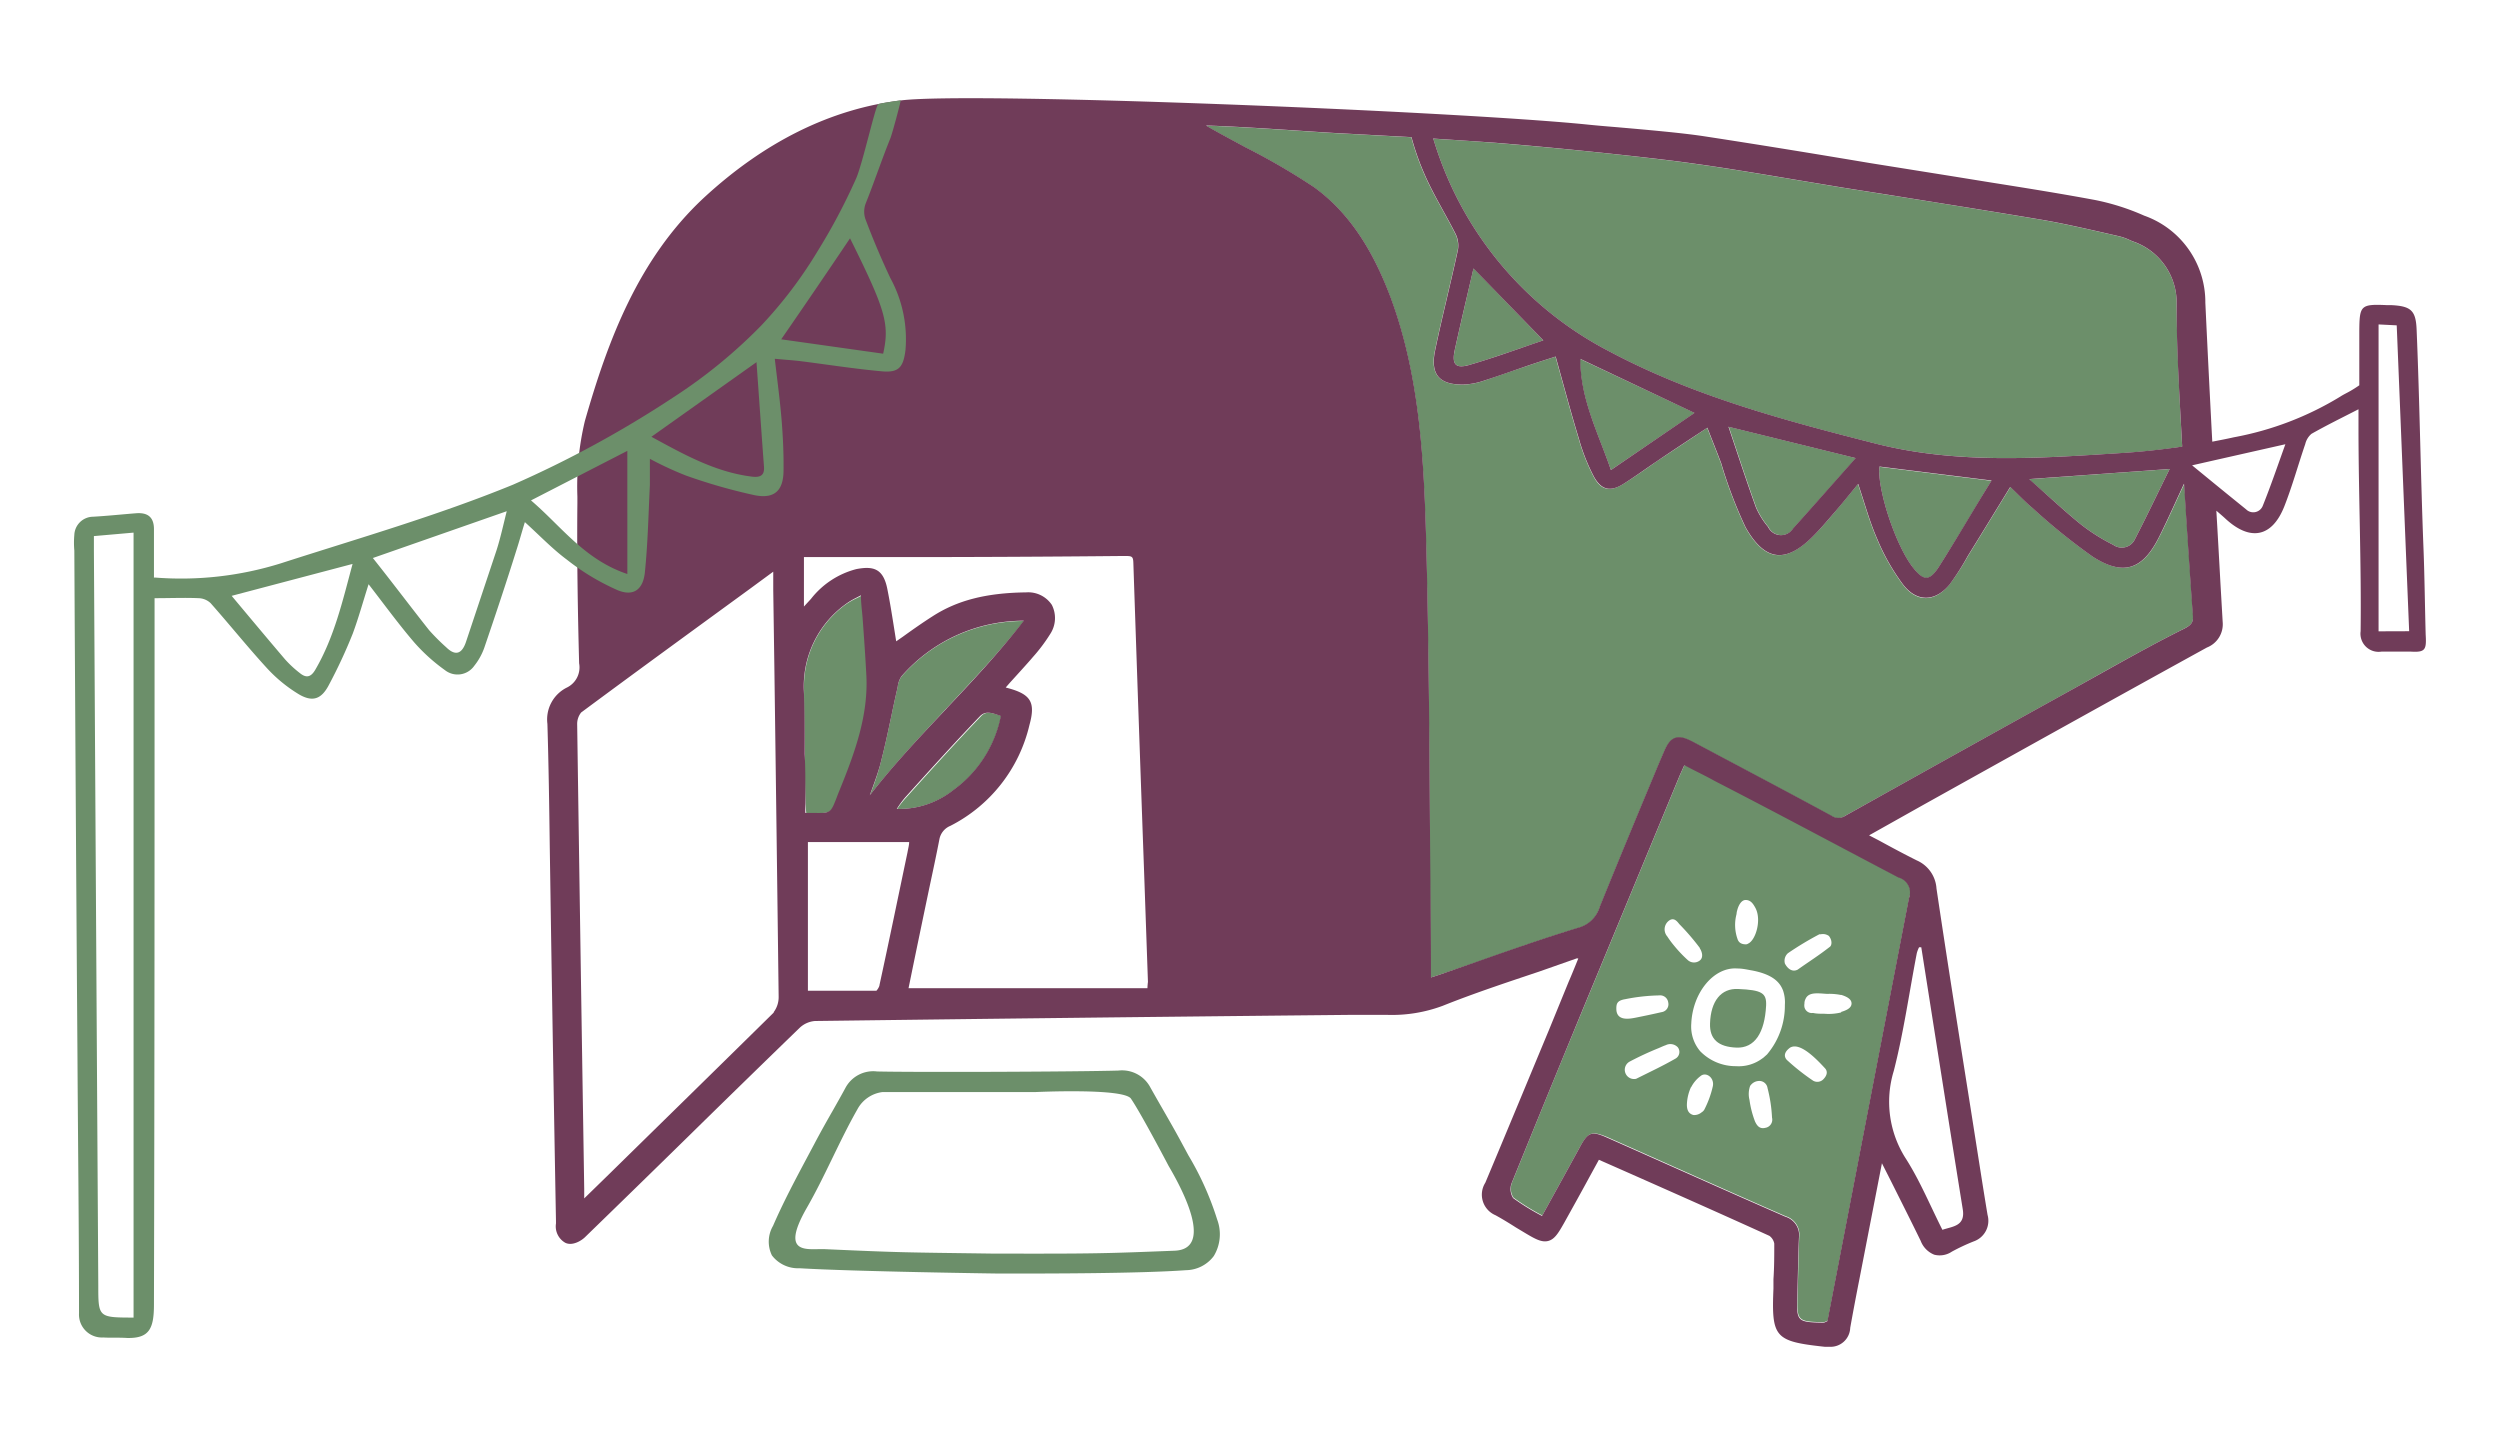 <svg xmlns="http://www.w3.org/2000/svg" viewBox="0 0 245.2 141.73"><defs><style>.a{fill:#6c8f6a;}.b{fill:#703c59;}</style></defs><path class="a" d="M165.23,75c-.23.51-.4.87-.55,1.24l-9.4,22.68q-3.54,8.55-7,17.1a1.64,1.64,0,0,0,.16,1.44,22.86,22.86,0,0,0,2.83,1.75c1.27-2.3,2.48-4.49,3.68-6.69.82-1.49,1.17-1.62,2.68-1,5.84,2.59,11.66,5.21,17.52,7.77a1.89,1.89,0,0,1,1.32,2.06c-.08,1.89-.1,3.78-.16,5.67-.09,2.55,0,2.61,2.56,2.66.08,0,.16-.06.39-.15q4-20.77,8-41.5a1.52,1.52,0,0,0-1-2c-6-3.16-12-6.38-18-9.57C167.24,76,166.26,75.49,165.23,75Zm15.35,24.3h0a5.14,5.14,0,0,1-1.63.13c-.38,0-.78,0-1.13-.08a.74.74,0,0,1-.84-.57,1,1,0,0,1,0-.35v0a.92.92,0,0,1,.1-.44c.3-.73,1.25-.56,2.12-.51a5.7,5.7,0,0,1,1.32.1h.08c.39.13,1,.35,1,.84S181,99.12,180.58,99.25ZM177.84,106a21.67,21.67,0,0,1-2.54-2c-.19-.17-.53-.65.26-1.24.94-.58,2.5,1,3.42,2,.3.31.24.7-.15,1.1A.82.82,0,0,1,177.84,106ZM166.71,93c.19.27.42.89,0,1.21a.92.92,0,0,1-1.19-.06,13,13,0,0,1-1.35-1.43,8.83,8.83,0,0,1-.64-.87h0a1.06,1.06,0,0,1,.25-1.61h0c.5-.28.81.28.95.42h0a23,23,0,0,1,2,2.33Zm-.85,13.65a3.19,3.19,0,0,1,.93-1.11c.55-.46,1.42.19,1.19,1.06a9.52,9.52,0,0,1-.83,2.25.78.78,0,0,1-.26.25,1.11,1.11,0,0,1-.81.26h0c-.27-.08-.63-.26-.63-1a4.44,4.44,0,0,1,.41-1.75ZM159.4,98a18.44,18.44,0,0,1,3.32-.37.8.8,0,0,1,.9.69.78.78,0,0,1-.65.95c-.91.21-1.83.4-2.53.54s-1.91.34-1.91-.88C158.53,98.43,158.62,98.13,159.4,98Zm1.07,7.81h0a.91.91,0,0,1-.63-1.69h0a30.42,30.42,0,0,1,2.84-1.32c.24-.1.46-.21.7-.29a1,1,0,0,1,1.18.21.75.75,0,0,1-.23,1.11c-.65.37-1.26.69-1.88,1Zm11.2.68a1.07,1.07,0,0,1,.9-.47.81.81,0,0,1,.79.7,14.11,14.11,0,0,1,.44,2.9.81.81,0,0,1-.67,1c-.61.15-.85-.32-1-.63a9.5,9.5,0,0,1-.54-2.11A2.38,2.38,0,0,1,171.67,106.46Zm3.39-12a1,1,0,0,1,.3-1,31.24,31.24,0,0,1,3.09-1.86l.15,0a1,1,0,0,1,.78.17h0c.36.46.27.92.11,1.05-1.11.87-2,1.42-3.17,2.25C175.78,95.38,175.32,95,175.06,94.5Zm-.2,2.6a3.59,3.59,0,0,1,.2,1.48,7.39,7.39,0,0,1-1.66,4.74l-.09.11-.18.16-.18.16-.1.07a3.86,3.86,0,0,1-2.57.76,4.86,4.86,0,0,1-3.52-1.46,3.75,3.75,0,0,1-.88-2.71c.13-3.06,2.22-5.58,4.51-5.41.56,0,1,.12,1.49.2C173.51,95.51,174.47,96.1,174.86,97.1Zm-3.38-4.56a.37.37,0,0,1-.25.09c-.51,0-.73-.24-.82-.54a4.13,4.13,0,0,1-.09-2.43,1.59,1.59,0,0,1,.07-.38h0c.1-.41.38-1,.82-1h0c.5,0,.74.38.94.74C172.8,90.16,172.23,92.16,171.48,92.54Z"/><path class="a" d="M170.47,97c-1.66-.08-2.68,1.17-2.75,3.39-.05,1.52.8,2.29,2.59,2.36s2.77-1.45,2.91-4.11C173.28,97.39,172.8,97.1,170.47,97Z"/><path class="a" d="M79.08,79.75h.72c1.74,0,1.75,0,2.33-1.45.09-.25.2-.52.33-.84,1.49-3.67,2.81-7.3,2.6-11.24-.1-1.88-.23-3.76-.37-5.64-.06-.73-.11-1.45-.16-2.17l0,0-.44.23a7,7,0,0,0-1.23.71,9.92,9.92,0,0,0-4,8.35c0,2.09.06,4.19.09,6.28,0,1.64,0,3.28.07,4.92A8.55,8.55,0,0,0,79.08,79.75Z"/><path class="a" d="M88.4,66.37a2.3,2.3,0,0,0-.36,1l-.05.24c-.2.87-.39,1.75-.57,2.62-.34,1.6-.69,3.25-1.12,4.87-.27,1-.63,2-1,2.93,2.33-3,5-5.83,7.54-8.56S98,64,100.43,60.91A15.9,15.9,0,0,0,88.4,66.37Z"/><path class="a" d="M88,79.34a8.61,8.61,0,0,0,5.6-1.9,11.76,11.76,0,0,0,4.6-7.22h0c-.93-.33-1.52-.5-2,.05-2.49,2.6-4.94,5.31-7.31,7.94A8.59,8.59,0,0,0,88,79.34Z"/><path class="a" d="M142.68,34.33c-.3,1.4.07,1.86,1.44,1.46,2.57-.75,5.09-1.68,7.25-2.41l-6.85-7.08C143.91,29,143.27,31.64,142.68,34.33Z"/><path class="a" d="M172.26,49.79a7.84,7.84,0,0,0,1.18,1.89,1.4,1.4,0,0,0,2.46.14c2-2.22,4-4.47,6.13-6.89l-12.47-3.07C170.47,44.57,171.32,47.19,172.26,49.79Z"/><path class="a" d="M211.78,52.67c-1.6,3.19-3.46,3.86-6.48,1.95a59.28,59.28,0,0,1-5.91-4.77c-.71-.59-1.35-1.27-2.21-2.09-1.43,2.34-2.79,4.56-4.16,6.77a24.51,24.51,0,0,1-1.84,2.83c-1.39,1.69-3.17,1.77-4.53,0a20.91,20.91,0,0,1-2.55-4.49c-.75-1.7-1.23-3.51-1.87-5.4-.75.91-1.46,1.78-2.18,2.63s-1.4,1.65-2.16,2.42c-2.74,2.76-4.77,2.62-6.7-.79a44.22,44.22,0,0,1-2.39-6.28c-.41-1.09-.85-2.17-1.36-3.49-1.73,1.16-3.35,2.23-5,3.32-1,.71-2.08,1.46-3.15,2.14-1.35.86-2.27.7-3-.7a19.11,19.11,0,0,1-1.44-3.65c-.8-2.62-1.5-5.27-2.29-8.09-.61.2-1.61.51-2.6.85-1.46.49-2.92,1-4.39,1.5a7.13,7.13,0,0,1-1.92.39c-2.48.08-3.41-1-2.91-3.35.69-3.3,1.53-6.57,2.24-9.87a2.57,2.57,0,0,0-.23-1.54c-1-2-2.23-3.94-3.11-6a25.31,25.31,0,0,1-1.22-3.5l-2.82-.15-3.85-.21c-1.27-.06-2.83-.17-4.49-.28-3-.2-6.4-.42-9-.5,1.13.66,2.49,1.38,3.89,2.14a65,65,0,0,1,6.72,3.91c3.26,2.37,5.65,5.82,7.52,10.85,2.83,7.65,3.26,15.77,3.48,24.11.25,9.64.31,19.44.37,28.91,0,4,.05,8,.09,12.06,0,.45,0,.9,0,1.42v.16l.84-.27L145,94.31c3.18-1.12,6.47-2.28,9.75-3.27A3,3,0,0,0,156.91,89c1.9-4.7,3.88-9.46,5.8-14.06l.43-1c.34-.81.64-1.32,1.16-1.51s1.06,0,1.87.44l3.2,1.7c3.43,1.82,6.86,3.64,10.27,5.49A1.2,1.2,0,0,0,181,80q11.27-6.3,22.56-12.55L206,66.08c2.65-1.48,5.38-3,8.14-4.38.85-.42,1-.66.95-1.46-.34-4.78-.61-9-.85-12.78l0,0C213.39,49.24,212.63,51,211.78,52.67Z"/><path class="a" d="M187.64,55.71c1.05,1.32,1.61,1.33,2.55-.13,1.53-2.41,3-4.88,4.46-7.32l.68-1.1-11-1.37C184.09,47.93,185.91,53.52,187.64,55.71Z"/><path class="a" d="M158,46.1l8.22-5.6-11.26-5.3C155,39.18,156.74,42.48,158,46.1Z"/><path class="a" d="M204.1,51.44a18.76,18.76,0,0,0,3.17,2,1.42,1.42,0,0,0,2.09-.49c1.16-2.24,2.24-4.52,3.44-6.95L199,47C200.82,48.57,202.41,50.07,204.1,51.44Z"/><path class="a" d="M213.48,30a6.35,6.35,0,0,0-4.3-6.32l-.22-.09a5.47,5.47,0,0,0-1.08-.4l-1.78-.41c-1.86-.42-3.79-.86-5.69-1.19-5.14-.87-10.37-1.7-15.42-2.51l-4.19-.66-5.16-.86c-4.16-.7-8.46-1.42-12.7-1.92-5.36-.64-11.15-1.21-16.3-1.63-2.1-.16-4.1-.29-6.09-.41a1.89,1.89,0,0,1,.09.21,34.62,34.62,0,0,0,17.14,20.63c8.29,4.42,17.21,6.8,26.23,9.09,8,2,16,1.42,24.08.91,2-.12,4-.34,5.94-.63l-.09-1.64C213.74,38.49,213.52,34.21,213.48,30Z"/><path class="b" d="M237.91,62.24c-.07-2.53-.11-5.81-.21-8.34-.29-7.42-.37-14.21-.68-21.62-.08-1.82-.56-2.25-2.43-2.35l-.42,0c-2.64-.12-2.75,0-2.77,2.54,0,1.92,0,3.53,0,5.32-1,.69-1.36.78-1.85,1.1a30.7,30.7,0,0,1-10.46,4c-.7.16-1.4.29-2.11.43-.24-4.54-.47-9.11-.68-13.63a9,9,0,0,0-6-8.54,22.79,22.79,0,0,0-4.85-1.54c-3.38-.63-6.83-1.18-10.17-1.71l-3.83-.62L183.45,16c-5.31-.89-10.34-1.72-16.34-2.64-2.26-.34-5.62-.63-8.58-.89-1.12-.09-2.16-.18-3-.27C142.44,10.9,95.5,9,88.44,9.84S74.87,14,69,19.43c-6.42,6-9.39,14-11.64,21.88a27.69,27.69,0,0,0-.73,7.4v.65c-.06,5.75.06,11.4.17,15.69a2.2,2.2,0,0,1-1.21,2.39A3.49,3.49,0,0,0,53.69,71c.12,4,.18,8.1.23,12l.14,9.27q.22,13.74.47,27.48V120a1.85,1.85,0,0,0,.91,1.89c.68.34,1.59-.18,2-.61q5.07-4.92,10.12-9.87,5.43-5.33,10.89-10.62a2.48,2.48,0,0,1,1.48-.65q26.19-.34,52.37-.6l3.78,0a14.23,14.23,0,0,0,5.42-.89c3.1-1.24,6.34-2.31,9.47-3.36L154.64,94l.16,0-.12.3c-.29.72-.56,1.38-.83,2L151.93,101c-2.08,5-4.15,10-6.25,15a2.19,2.19,0,0,0,1,3.19c.69.38,1.36.79,2,1.2l1,.6c.91.54,1.55.89,2.18.72s1-.8,1.53-1.73c.84-1.51,1.67-3,2.51-4.55l.92-1.68,2.9,1.28c4.65,2.06,9.25,4.1,13.82,6.18a1.2,1.2,0,0,1,.48.76c0,1.15,0,2.34-.08,3.49l0,.93c-.2,4.79.13,5.17,5,5.7a3.54,3.54,0,0,0,.45,0,1.93,1.93,0,0,0,2.08-1.86c.29-1.62.6-3.25.92-4.87l2.19-11.27.12.24.84,1.66c.95,1.9,1.91,3.8,2.84,5.71a2.36,2.36,0,0,0,1.33,1.36,2.13,2.13,0,0,0,1.73-.3,19.84,19.84,0,0,1,2.13-1,2.14,2.14,0,0,0,1.37-2.6c-.19-1.13-.37-2.26-.55-3.39l-1.11-7.06c-1.12-7.07-2.28-14.38-3.35-21.57A3.23,3.23,0,0,0,188,84.39c-1.22-.61-2.42-1.25-3.68-1.94l-1-.52,5.34-3c9.1-5.07,18.51-10.31,27.79-15.42A2.45,2.45,0,0,0,218,61l-.22-3.81q-.19-3.51-.4-7.1c.3.26.6.51.89.78,2.41,2.23,4.56,1.85,5.77-1.19.79-2,1.36-4.09,2.06-6.13a1.89,1.89,0,0,1,.61-1c1.43-.81,2.89-1.53,4.61-2.41v1.72c0,6.67.29,13.39.21,20.05a1.78,1.78,0,0,0,2.05,2h2.86C237.88,64,238,63.73,237.91,62.24Zm-162,37.05C70.51,104.61,65,110,59.73,115.17l-2.43,2.37c0-.33,0-.63,0-.93l-.06-3.87q-.33-20.83-.63-41.67A1.8,1.8,0,0,1,57,69.88c5.49-4.07,11.11-8.16,16.54-12.12l2.3-1.69v1.81l.11,7.6q.22,16.14.42,32.27A2.46,2.46,0,0,1,75.87,99.29ZM146.64,14c5.15.42,10.94,1,16.3,1.63,4.24.5,8.54,1.22,12.7,1.92l5.16.86,4.19.66c5,.81,10.28,1.64,15.42,2.51,1.9.33,3.83.77,5.69,1.19l1.78.41a5.47,5.47,0,0,1,1.08.4l.22.09a6.35,6.35,0,0,1,4.3,6.32c0,4.21.26,8.49.46,12.17l.09,1.64c-2,.29-4,.51-5.94.63-8,.51-16.05,1.12-24.08-.91-9-2.29-17.94-4.67-26.23-9.09a34.62,34.62,0,0,1-17.14-20.63,1.89,1.89,0,0,0-.09-.21C142.54,13.72,144.54,13.85,146.64,14ZM212.8,46c-1.2,2.43-2.28,4.71-3.44,6.95a1.42,1.42,0,0,1-2.09.49,18.76,18.76,0,0,1-3.17-2c-1.69-1.37-3.28-2.87-5.07-4.45Zm-17.47,1.13-.68,1.1c-1.49,2.44-2.93,4.91-4.46,7.32-.94,1.46-1.5,1.45-2.55.13-1.73-2.19-3.55-7.78-3.3-9.92ZM182,44.93c-2.15,2.42-4.13,4.67-6.13,6.89a1.4,1.4,0,0,1-2.46-.14,7.84,7.84,0,0,1-1.18-1.89c-.94-2.6-1.79-5.22-2.7-7.93ZM166.19,40.5,158,46.1c-1.23-3.62-3-6.92-3-10.9Zm-14.82-7.12c-2.16.73-4.68,1.66-7.25,2.41-1.37.4-1.74-.06-1.44-1.46.59-2.69,1.23-5.37,1.84-8ZM79,78.88c0-1.64,0-3.28-.07-4.92,0-2.09,0-4.19-.09-6.28a9.92,9.92,0,0,1,4-8.35A7,7,0,0,1,84,58.62l.44-.23,0,0c0,.72.1,1.44.16,2.17.14,1.88.27,3.76.37,5.64.21,3.94-1.11,7.57-2.6,11.24-.13.32-.24.59-.33.84-.58,1.48-.59,1.48-2.33,1.45h-.72A8.55,8.55,0,0,1,79,78.88Zm7.26,17.78a1.41,1.41,0,0,1-.3.51c-1.81,0-3.6,0-5.5,0H79.24V82.59h9.93c0,.29-.09.6-.16,1C88.1,87.92,87.2,92.3,86.25,96.66Zm6.6-27.19C90.28,72.2,87.64,75,85.31,78c.36-1,.72-1.94,1-2.93.43-1.62.78-3.27,1.12-4.87.18-.87.37-1.75.57-2.62l.05-.24a2.3,2.3,0,0,1,.36-1,15.9,15.9,0,0,1,12-5.46C98,64,95.41,66.76,92.85,69.47Zm5.3.75a11.76,11.76,0,0,1-4.6,7.22,8.61,8.61,0,0,1-5.6,1.9,8.59,8.59,0,0,1,.83-1.14c2.37-2.63,4.82-5.34,7.31-7.94.53-.55,1.12-.38,2-.05Zm14.39,26.7v0H89.11l.38-1.86c.36-1.75.73-3.53,1.1-5.31l.54-2.58c.34-1.6.69-3.21,1-4.82A1.78,1.78,0,0,1,93.21,81a14.91,14.91,0,0,0,7.76-9.9c.61-2.21.15-3-2.11-3.61l-.22-.06.42-.48c.69-.76,1.35-1.48,2-2.22l.24-.28a16.48,16.48,0,0,0,1.7-2.26,2.84,2.84,0,0,0,.16-2.87,2.79,2.79,0,0,0-2.52-1.22c-3.92.05-6.75.78-9.18,2.35-1,.64-1.94,1.3-2.91,2l-.65.45c-.06-.35-.11-.7-.16-1-.22-1.38-.44-2.8-.72-4.18-.41-2-1.41-2.2-3-1.91a8.27,8.27,0,0,0-4.48,2.93l-.69.75V54.64c.26,0,.53,0,.8,0l8.51,0q11,0,22.06-.11c.8,0,.92,0,.94.7q.51,15.25,1.06,30.49l.37,10.59C112.57,96.45,112.55,96.66,112.54,96.92ZM188,93.49a3.14,3.14,0,0,1,.22-.58l.22,0c1.35,8.57,2.69,17.14,4.07,25.71.26,1.65-1,1.66-2,2-1.2-2.38-2.18-4.76-3.54-6.91a10.32,10.32,0,0,1-1.23-8.67C186.7,101.31,187.25,97.38,188,93.49Zm-1.77-7.41a1.52,1.52,0,0,1,1,2q-4,20.73-8,41.5c-.23.09-.31.16-.39.15-2.59-.05-2.65-.11-2.56-2.66.06-1.89.08-3.78.16-5.67a1.89,1.89,0,0,0-1.32-2.06c-5.86-2.56-11.68-5.18-17.52-7.77-1.51-.67-1.86-.54-2.68,1-1.2,2.2-2.41,4.39-3.68,6.69a22.86,22.86,0,0,1-2.83-1.75,1.64,1.64,0,0,1-.16-1.44q3.48-8.56,7-17.1l9.4-22.68c.15-.37.32-.73.55-1.24,1,.54,2,1,3,1.56C174.21,79.7,180.2,82.92,186.22,86.08ZM214.15,61.7c-2.76,1.37-5.49,2.9-8.14,4.38l-2.44,1.36Q192.27,73.69,181,80a1.2,1.2,0,0,1-1.37,0c-3.41-1.85-6.84-3.67-10.27-5.49l-3.2-1.7c-.81-.43-1.35-.62-1.87-.44s-.82.7-1.16,1.51l-.43,1c-1.92,4.6-3.9,9.36-5.8,14.06A3,3,0,0,1,154.75,91c-3.28,1-6.57,2.15-9.75,3.27l-3.81,1.33-.84.27v-.16c0-.52,0-1,0-1.42,0-4-.06-8-.09-12.06-.06-9.47-.12-19.27-.37-28.91-.22-8.34-.65-16.46-3.48-24.11-1.87-5-4.26-8.48-7.52-10.85a65,65,0,0,0-6.72-3.91c-1.4-.76-2.76-1.48-3.89-2.14,2.59.08,6,.3,9,.5,1.66.11,3.22.22,4.49.28l3.85.21,2.82.15a25.31,25.31,0,0,0,1.22,3.5c.88,2.06,2.1,4,3.11,6a2.57,2.57,0,0,1,.23,1.54c-.71,3.3-1.55,6.57-2.24,9.87-.5,2.4.43,3.43,2.91,3.35a7.13,7.13,0,0,0,1.92-.39c1.47-.47,2.93-1,4.39-1.5,1-.34,2-.65,2.6-.85.79,2.82,1.49,5.47,2.29,8.09a19.11,19.11,0,0,0,1.44,3.65c.76,1.4,1.68,1.56,3,.7,1.07-.68,2.1-1.43,3.15-2.14,1.61-1.09,3.23-2.16,5-3.32.51,1.32.95,2.4,1.36,3.49a44.22,44.22,0,0,0,2.39,6.28c1.93,3.41,4,3.55,6.7.79.76-.77,1.45-1.6,2.16-2.42s1.43-1.72,2.18-2.63c.64,1.89,1.12,3.7,1.87,5.4a20.91,20.91,0,0,0,2.55,4.49c1.36,1.74,3.14,1.66,4.53,0A24.51,24.51,0,0,0,193,54.53c1.37-2.21,2.73-4.43,4.16-6.77.86.82,1.5,1.5,2.21,2.09a59.28,59.28,0,0,0,5.91,4.77c3,1.91,4.88,1.24,6.48-1.95.85-1.7,1.61-3.43,2.45-5.23l0,0c.24,3.83.51,8,.85,12.78C215.15,61,215,61.28,214.15,61.7Zm7.79-12.11a1,1,0,0,1-1.64.37c-1-.81-2.05-1.66-3.09-2.51L215,45.64l2.07-.47,7.08-1.6C223.39,45.68,222.72,47.65,221.94,49.59Zm11.35,12.33V31.82l1.78.09c.41,10.06.81,20,1.22,30Z"/><path class="a" d="M119.38,119.61a29.32,29.32,0,0,0-2.82-6.29l-.68-1.26c-.6-1.12-1.23-2.21-1.86-3.31-.4-.69-.79-1.38-1.18-2.07A3.14,3.14,0,0,0,109.7,105c-4,.12-19.68.18-23.67.09a3.09,3.09,0,0,0-3.13,1.65c-.38.7-.77,1.39-1.16,2.08-.63,1.1-1.25,2.2-1.84,3.32l-.82,1.54c-1.13,2.12-2.29,4.31-3.26,6.55a3.08,3.08,0,0,0-.11,2.9,3.23,3.23,0,0,0,2.72,1.26c5.26.32,19.36.52,19.52.52h1.19c3.46,0,12.65,0,17.18-.33a3.46,3.46,0,0,0,2.73-1.39A4.12,4.12,0,0,0,119.38,119.61Zm-4.19,3.06c-6.68.26-7.72.31-18,.28-8.7-.12-8.63-.09-16.23-.43-1.62-.09-4.55.73-1.86-4,1.82-3.16,3.2-6.57,5-9.73a3.25,3.25,0,0,1,2.45-1.68c2.61,0,12.42,0,15,0,0,0,8.62-.41,9.37.64,1,1.46,3.7,6.61,3.7,6.61C116.14,116.94,119,122.53,115.19,122.67Z"/><path class="a" d="M15.13,56.64a32.76,32.76,0,0,0,12.42-1.39c7.63-2.46,15.36-4.68,22.76-7.71A105.52,105.52,0,0,0,66,39a49.87,49.87,0,0,0,8.67-7.08,42.57,42.57,0,0,0,5.5-7.25,59.1,59.1,0,0,0,3.76-7.08c.65-1.38,1.93-7.27,2.22-7.38s2.2-.37,2.2-.37c-.16.74-.77,3-1,3.67-.86,2.12-1.57,4.26-2.42,6.39a2.27,2.27,0,0,0-.06,1.56c.75,2,1.56,3.91,2.46,5.82a12.53,12.53,0,0,1,1.48,7.05c-.21,1.69-.65,2.24-2.31,2.09-2.66-.24-5.31-.66-8-1-.77-.09-1.55-.14-2.51-.23.25,2.14.51,4.08.67,6,.13,1.63.21,3.27.19,4.91,0,2-.87,2.86-2.83,2.47a54.68,54.68,0,0,1-6.72-1.92A32.26,32.26,0,0,1,63.74,45c0,1,0,1.81,0,2.58-.14,2.85-.2,5.72-.49,8.55-.17,1.68-1.1,2.39-2.64,1.77a22.82,22.82,0,0,1-5-3c-1.42-1.05-2.65-2.35-4.13-3.69-.31,1-.54,1.86-.81,2.69-1,3.2-2.07,6.41-3.16,9.6a6.08,6.08,0,0,1-1,1.81,2,2,0,0,1-2.88.41,17.66,17.66,0,0,1-3-2.71c-1.52-1.77-2.9-3.67-4.48-5.71-.56,1.77-1,3.35-1.55,4.84a50,50,0,0,1-2.37,5.09c-.72,1.35-1.58,1.65-2.91.87a14.26,14.26,0,0,1-3.13-2.56c-1.9-2.07-3.66-4.27-5.53-6.38a1.78,1.78,0,0,0-1.17-.49c-1.39-.06-2.79,0-4.33,0v1.77c0,22.82,0,44.69-.06,67.51,0,2.38-.47,3.31-2.59,3.28-1.05-.06-1.45,0-2.39-.05a2.25,2.25,0,0,1-2.37-2.36c0-8.31-.1-16.62-.15-24.93Q7.42,78.88,7.29,54a8.78,8.78,0,0,1,0-1.54,1.86,1.86,0,0,1,1.84-1.78c1.41-.08,2.81-.23,4.22-.34,1.17-.09,1.77.41,1.75,1.62,0,1.54,0,3.09,0,4.73m-2,72.55V52.24l-3.89.34c0,.56,0,1,0,1.47q.21,36,.43,72c0,3.17,0,3.17,3.46,3.18M36.57,54.73c2,2.51,3.72,4.81,5.52,7.08a20.49,20.49,0,0,0,1.68,1.68c.93.91,1.55.6,1.93-.52,1-3,2-6,3-9,.39-1.22.66-2.47,1-3.83L36.57,54.73M74.2,35.52,63.89,42.84c3.15,1.71,6.24,3.46,9.87,3.91.85.1,1.24-.15,1.17-1-.25-3.35-.48-6.7-.73-10.19M22.72,58.44c1.8,2.15,3.5,4.19,5.23,6.22A10.71,10.71,0,0,0,29.39,66c.63.52,1.1.45,1.55-.34,1.85-3.18,2.66-6.71,3.64-10.35L22.72,58.44m29.36-9.36c3,2.56,5.23,5.8,9.45,7.22V44.22l-9.45,4.86M83.36,23.39q-3.36,5-6.74,9.89l10,1.41c.65-2.92.23-4.3-3.24-11.3"/></svg>